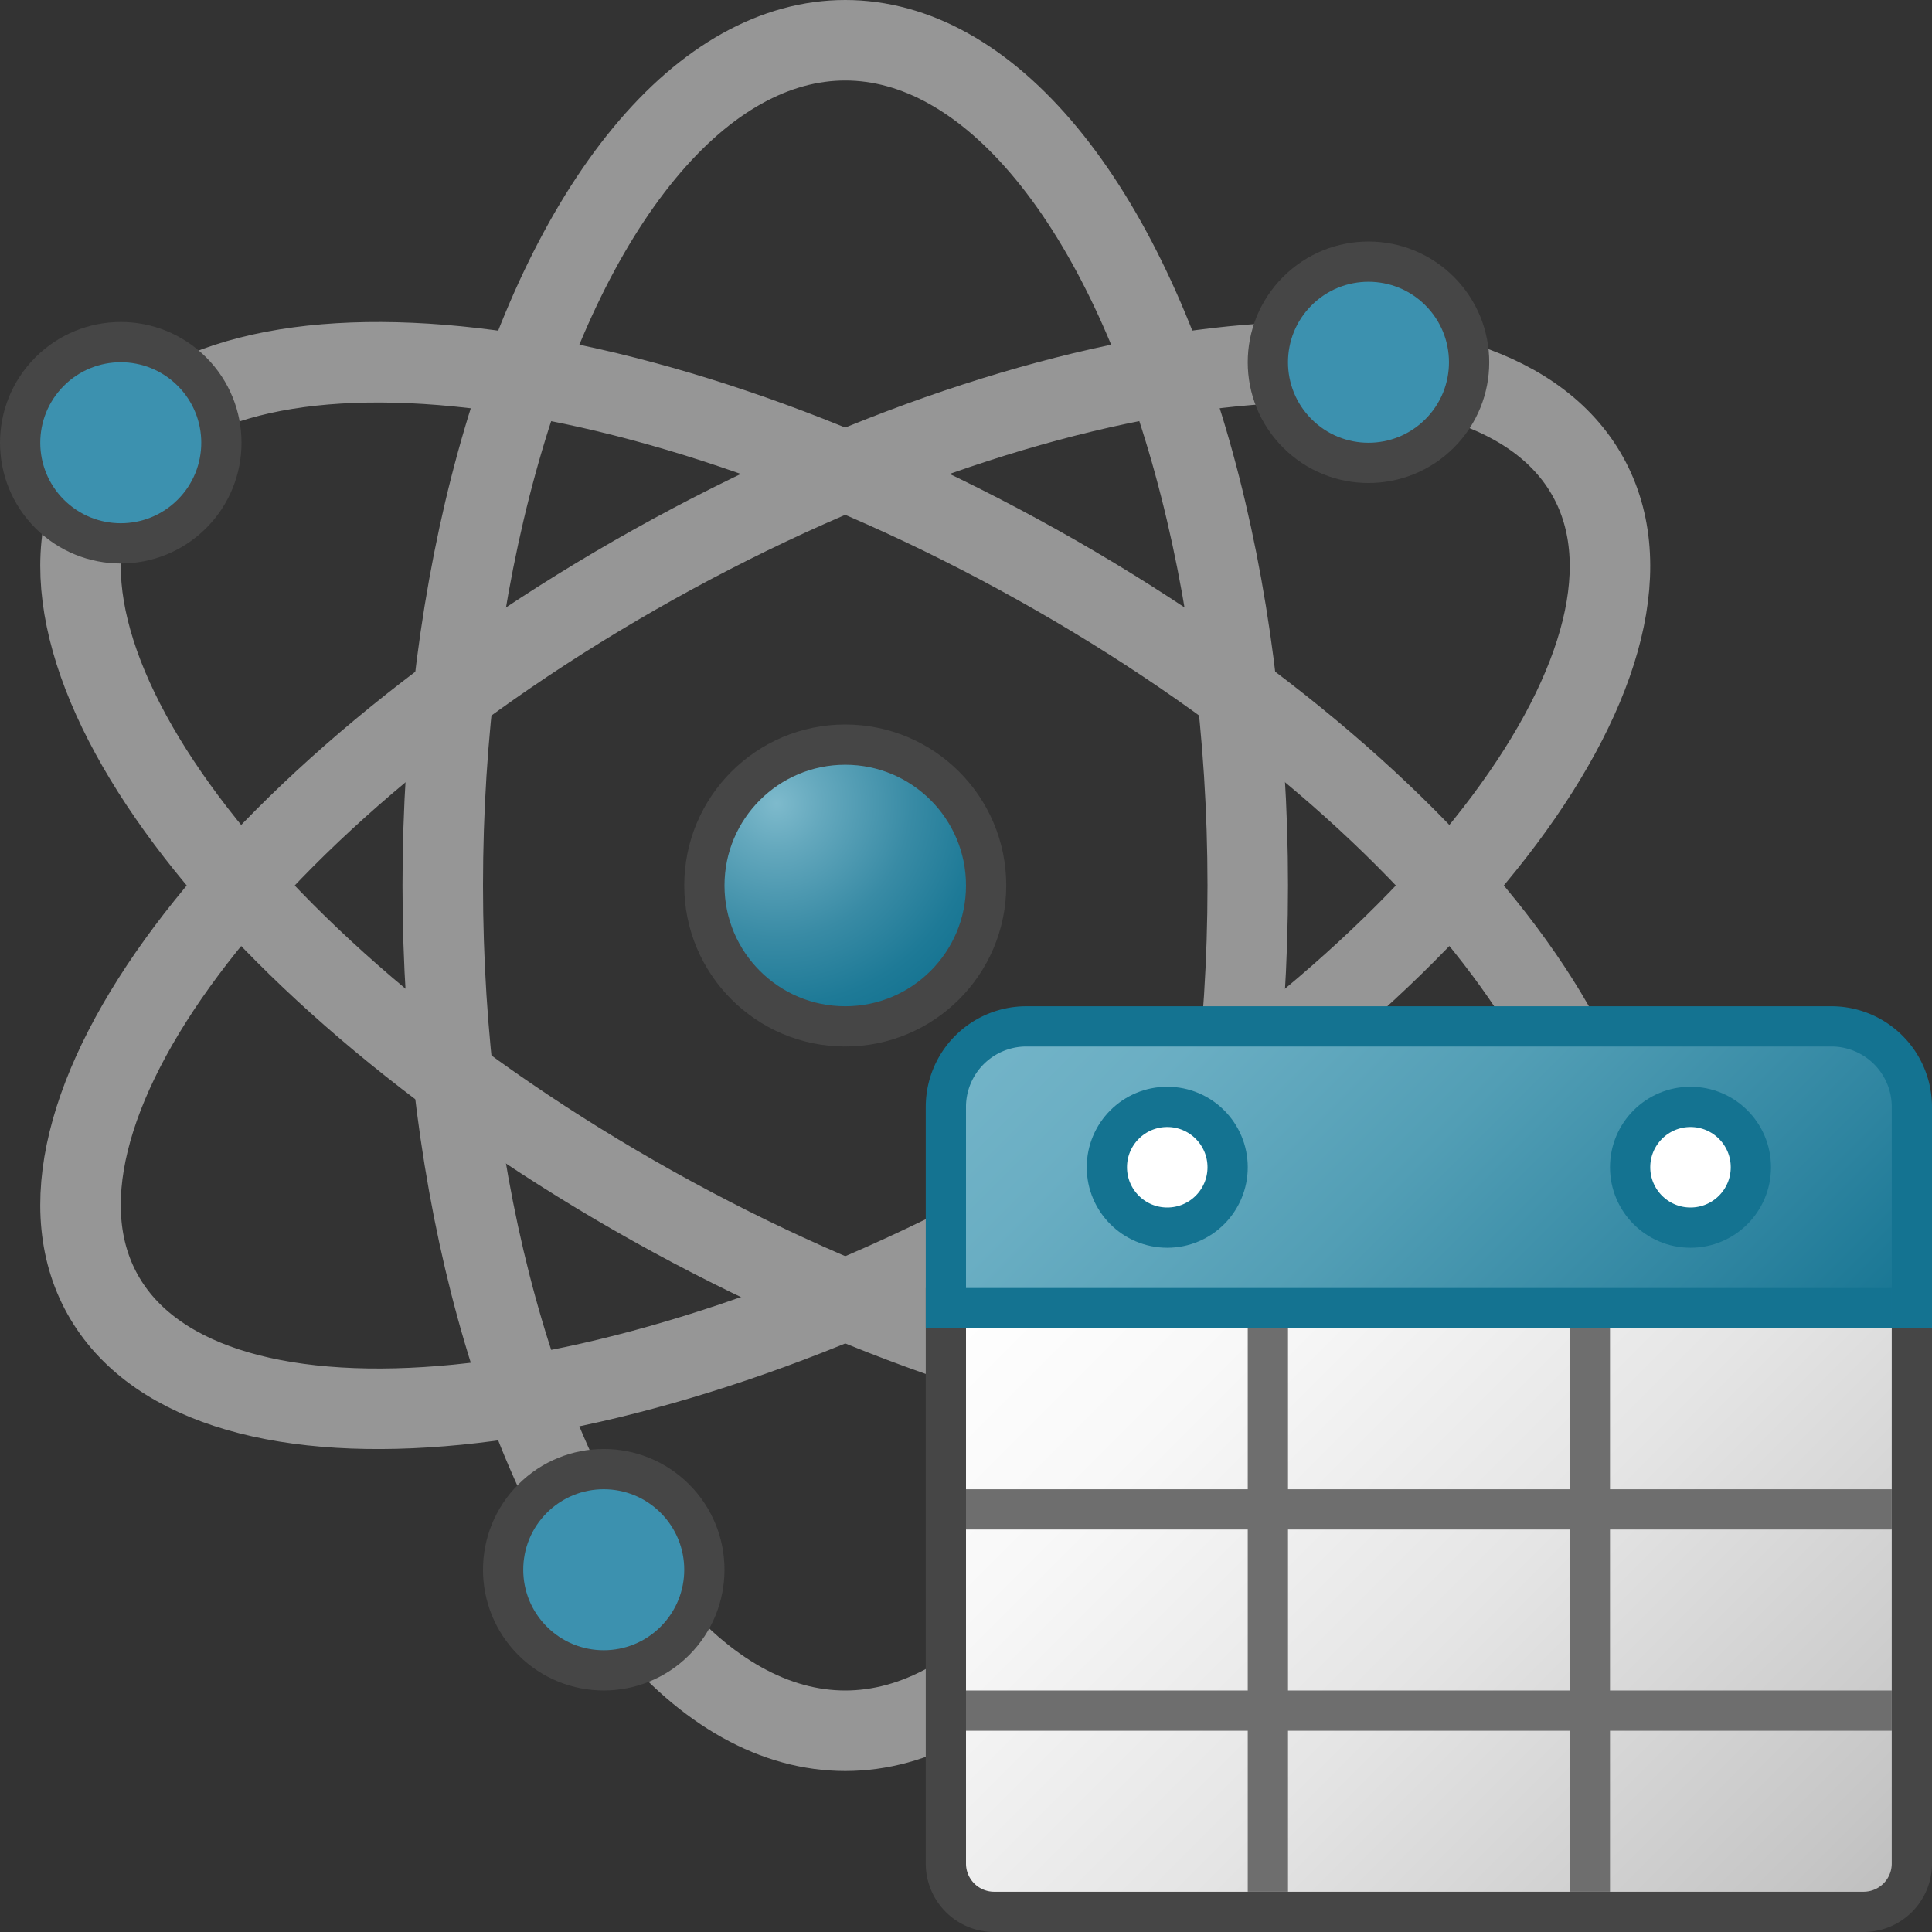 <svg id="Layer_1" data-name="Layer 1" xmlns="http://www.w3.org/2000/svg" xmlns:xlink="http://www.w3.org/1999/xlink" viewBox="0 0 48 48">
    <rect x="0" y="0" width="48" height="48" fill="#333333" stroke="none"/>
    <radialGradient id="radial-gradient" cx="20.24" cy="20.916" r="6.309" gradientTransform="translate(0.024 0.048) scale(0.952)" gradientUnits="userSpaceOnUse">
      <stop offset="0" stop-color="#7ebacc"/>
      <stop offset="0.195" stop-color="#64a8bd"/>
      <stop offset="0.554" stop-color="#398ba5"/>
      <stop offset="0.835" stop-color="#1e7a97"/>
      <stop offset="1" stop-color="#147391"/>
    </radialGradient>
    <linearGradient id="paper_gradient" data-name="paper gradient" x1="25.801" y1="29.699" x2="45.199" y2="49.098" gradientUnits="userSpaceOnUse">
      <stop offset="0" stop-color="#fff"/>
      <stop offset="0.221" stop-color="#f8f8f8"/>
      <stop offset="0.541" stop-color="#e5e5e5"/>
      <stop offset="0.92" stop-color="#c6c6c6"/>
      <stop offset="1" stop-color="#bebebe"/>
    </linearGradient>
    <linearGradient id="Dark_Blue_Grad" data-name="Dark Blue Grad" x1="27.918" y1="22.254" x2="43.082" y2="37.418" gradientUnits="userSpaceOnUse">
      <stop offset="0" stop-color="#73b4c8"/>
      <stop offset="0.175" stop-color="#6aaec3"/>
      <stop offset="0.457" stop-color="#529eb5"/>
      <stop offset="0.809" stop-color="#2c839f"/>
      <stop offset="1" stop-color="#147391"/>
    </linearGradient>
    <linearGradient id="Dark_Blue_Grad-2" x1="29.75" y1="26.75" x2="41.25" y2="38.25" xlink:href="#Dark_Blue_Grad"/>
  <circle cx="21" cy="22" r="3.5" stroke="#464646" stroke-linecap="round" stroke-linejoin="round" fill="url(#radial-gradient)"/>
  <ellipse cx="21" cy="22" rx="10" ry="21" fill="none" stroke="#969696" stroke-linejoin="round" stroke-width="2"/>
  <path d="M16.239,14.026c10.156-5.67,20.521-6.7,23.15-2.292S35.917,24.3,25.761,29.974,5.24,36.67,2.611,32.266,6.083,19.7,16.239,14.026Z" fill="none" stroke="#969696" stroke-linejoin="round" stroke-width="2"/>
  <path d="M16.239,29.974C6.083,24.3-.018,16.138,2.611,11.734s12.994-3.378,23.15,2.292,16.258,13.836,13.628,18.24S26.395,35.644,16.239,29.974Z" fill="none" stroke="#969696" stroke-linejoin="round" stroke-width="2"/>
  <circle cx="3" cy="11" r="2.5" transform="translate(-6.899 5.343) rotate(-45)" fill="#3c91af" stroke="#464646" stroke-linecap="round" stroke-linejoin="round"/>
  <circle cx="34" cy="9" r="2.5" transform="translate(3.594 26.678) rotate(-45)" fill="#3c91af" stroke="#464646" stroke-linecap="round" stroke-linejoin="round"/>
  <circle cx="15" cy="39" r="2.5" transform="translate(-23.184 22.029) rotate(-45)" fill="#3c91af" stroke="#464646" stroke-linecap="round" stroke-linejoin="round"/>
  <path d="M23.5,32V46.3a1.2,1.2,0,0,0,1.2,1.2H46.3a1.2,1.2,0,0,0,1.2-1.2V32" stroke="#464646" stroke-miterlimit="10" fill="url(#paper_gradient)"/>
  <line x1="31.5" y1="33" x2="31.5" y2="47" fill="none" stroke="#6e6e6e"/>
  <line x1="39.5" y1="33" x2="39.5" y2="47" fill="none" stroke="#6e6e6e"/>
  <line x1="24" y1="42.5" x2="47" y2="42.5" fill="none" stroke="#6e6e6e"/>
  <line x1="24" y1="37.5" x2="47" y2="37.5" fill="none" stroke="#6e6e6e"/>
  <path d="M47.5,33V27.5a2,2,0,0,0-2-2h-20a2,2,0,0,0-2,2V33" stroke="#147391" stroke-miterlimit="10" fill="url(#Dark_Blue_Grad)"/>
  <circle cx="29" cy="29" r="1.5" fill="#fff" stroke="#147391" stroke-linecap="round" stroke-linejoin="round"/>
  <circle cx="42" cy="29" r="1.5" fill="#fff" stroke="#147391" stroke-linecap="round" stroke-linejoin="round"/>
  <line x1="24" y1="32.5" x2="47" y2="32.5" stroke="#147391" stroke-miterlimit="10" fill="url(#Dark_Blue_Grad-2)"/>
</svg>

